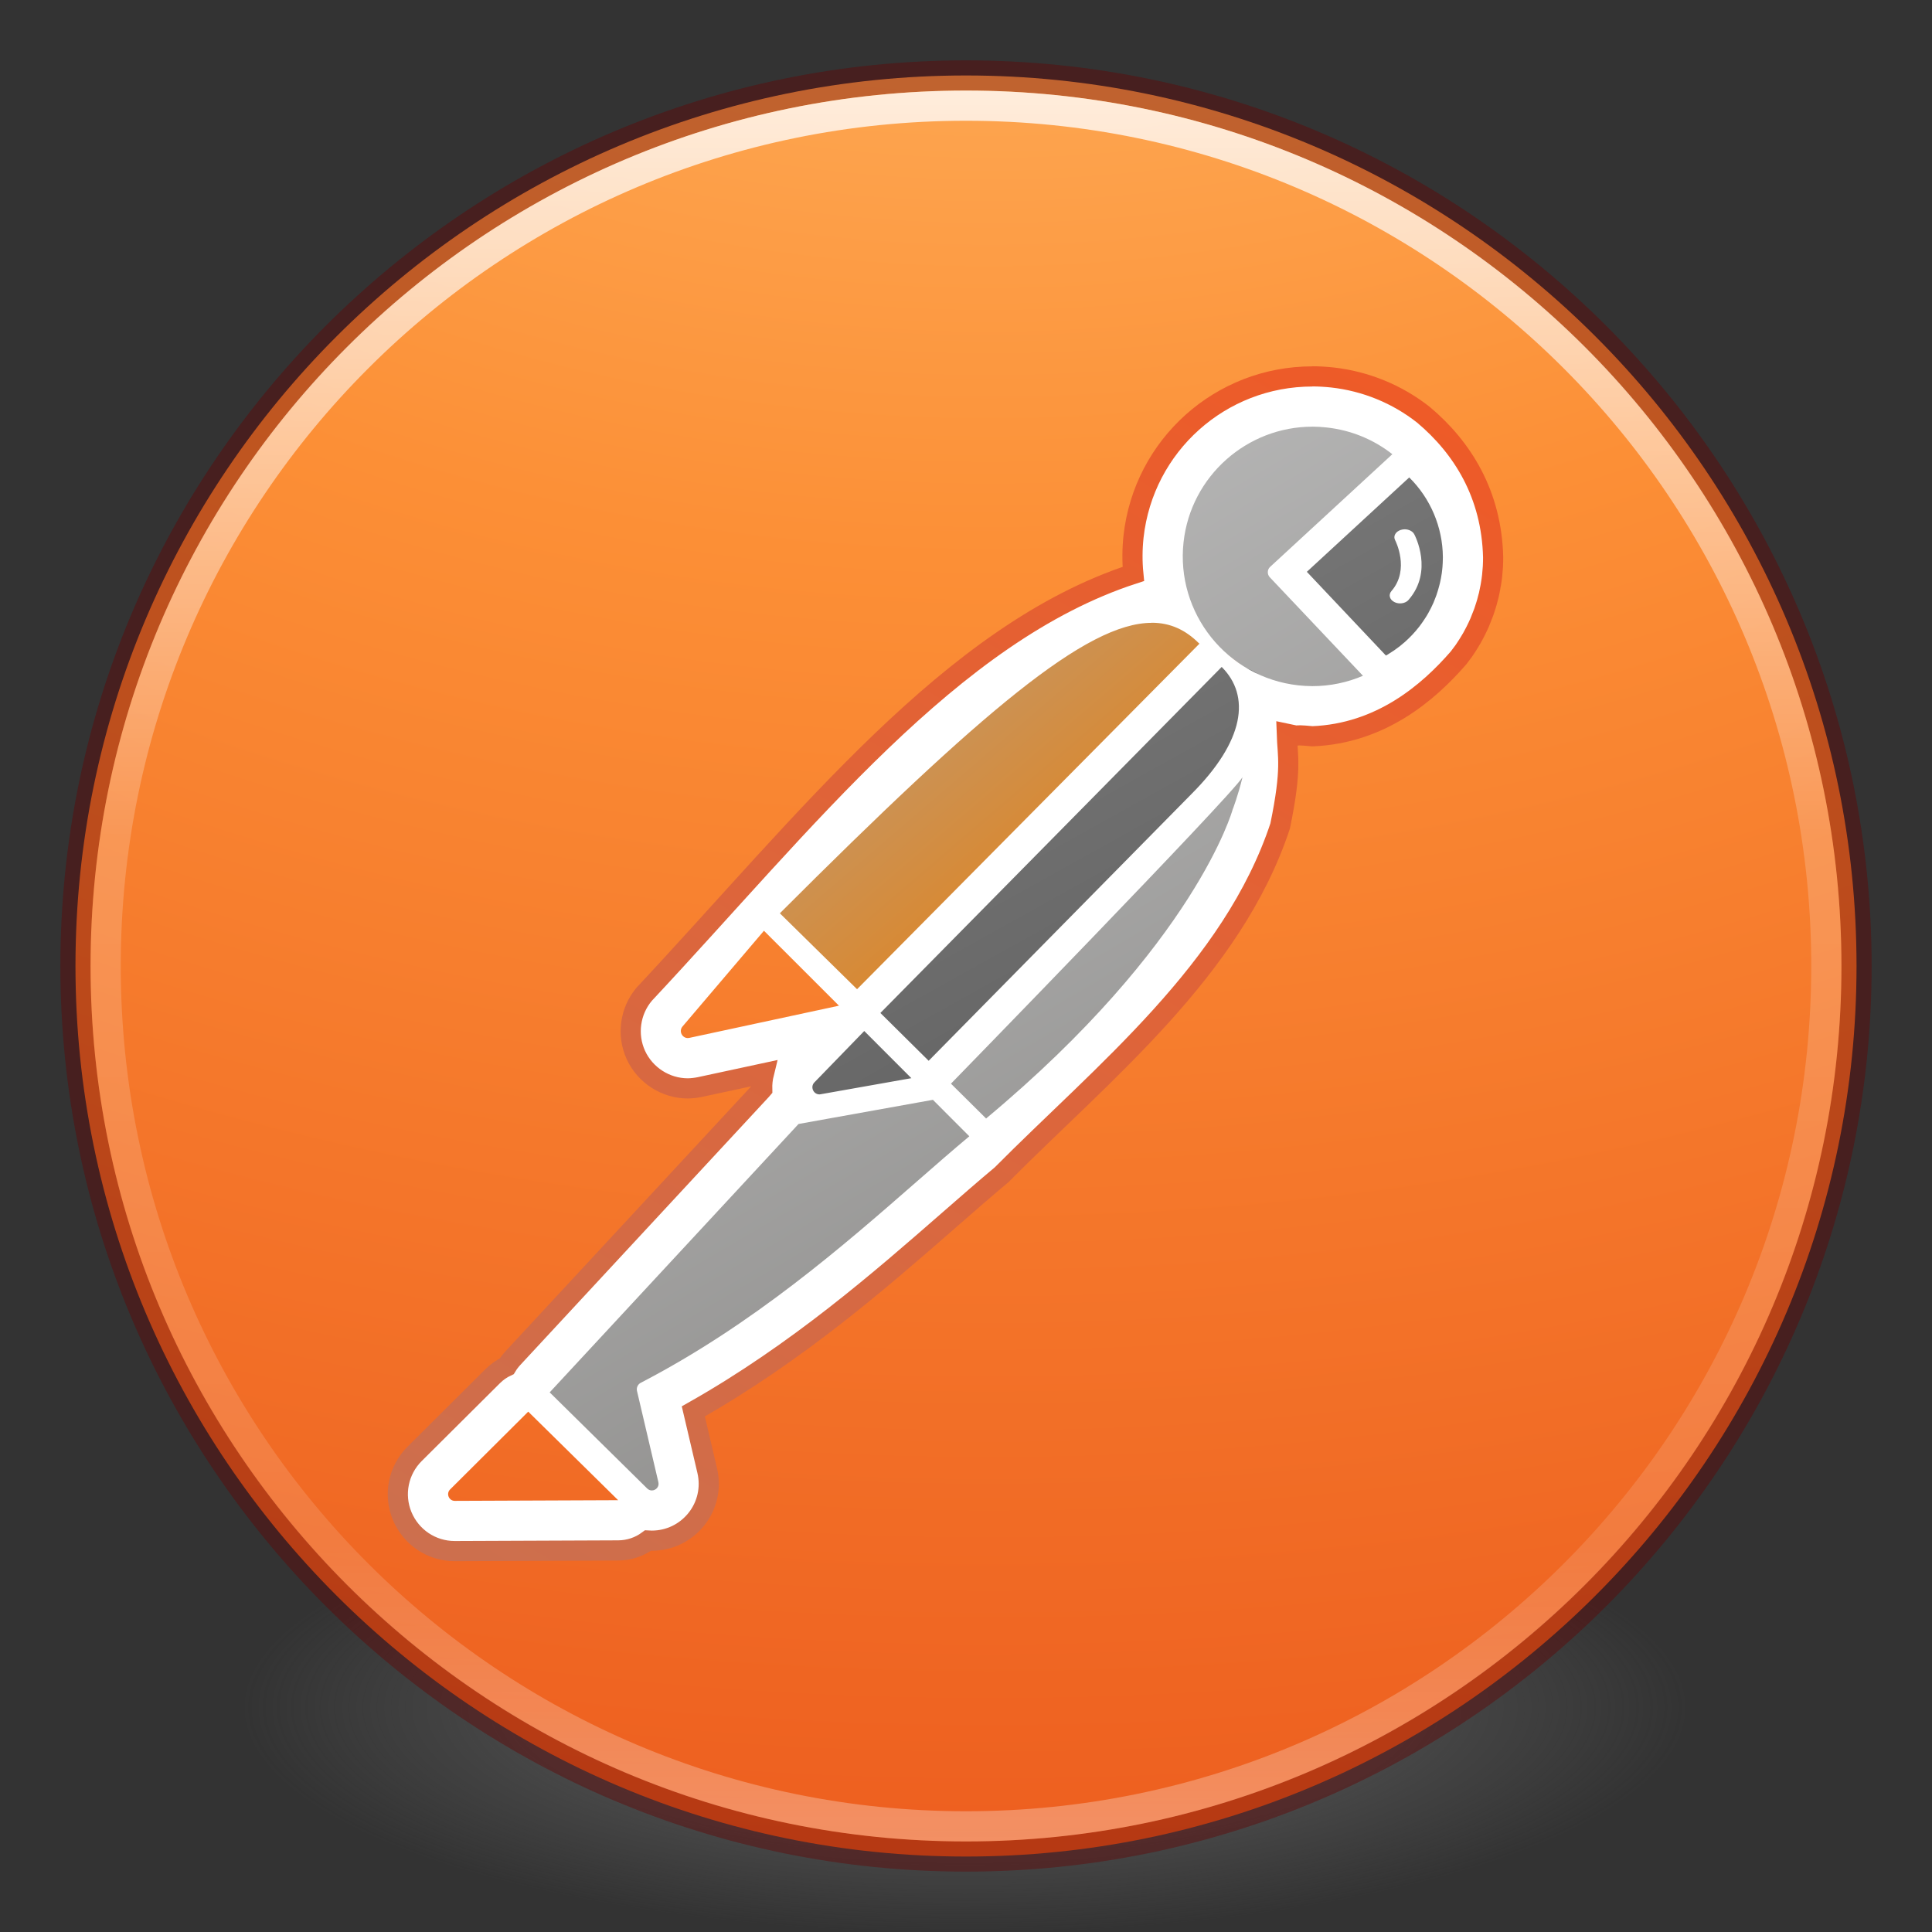 <?xml version="1.0" encoding="UTF-8" standalone="no"?>
<svg
   xmlns:dc="http://purl.org/dc/elements/1.1/"
   xmlns:cc="http://creativecommons.org/ns#"
   xmlns:rdf="http://www.w3.org/1999/02/22-rdf-syntax-ns#"
   xmlns:svg="http://www.w3.org/2000/svg"
   xmlns="http://www.w3.org/2000/svg"
   xmlns:xlink="http://www.w3.org/1999/xlink"
   xmlns:sodipodi="http://sodipodi.sourceforge.net/DTD/sodipodi-0.dtd"
   xmlns:inkscape="http://www.inkscape.org/namespaces/inkscape"
   height="64"
   width="64"
   version="1.1"
   id="svg48"
   sodipodi:docname="postman.svg"
   inkscape:version="0.92.2 2405546, 2018-03-11">
  <rect width="100%" height="100%" fill="#333333" stroke="none"/>
  <sodipodi:namedview
     pagecolor="#ffffff"
     bordercolor="#666666"
     borderopacity="1"
     objecttolerance="10"
     gridtolerance="10"
     guidetolerance="10"
     inkscape:pageopacity="0"
     inkscape:pageshadow="2"
     inkscape:window-width="1366"
     inkscape:window-height="705"
     id="namedview50"
     showgrid="false"
     inkscape:zoom="5.2149125"
     inkscape:cx="28.238717"
     inkscape:cy="37.529124"
     inkscape:window-x="0"
     inkscape:window-y="30"
     inkscape:window-maximized="1"
     inkscape:current-layer="svg48"
     showguides="true"
     inkscape:guide-bbox="true">
    <sodipodi:guide
       position="32.024,51.679"
       orientation="0,1"
       id="guide881"
       inkscape:locked="false" />
    <sodipodi:guide
       position="32.311,12.656"
       orientation="0,1"
       id="guide883"
       inkscape:locked="false" />
    <sodipodi:guide
       position="16.395,30.202"
       orientation="1,0"
       id="guide885"
       inkscape:locked="false" />
    <sodipodi:guide
       position="45.447,28.188"
       orientation="1,0"
       id="guide887"
       inkscape:locked="false" />
  </sodipodi:namedview>
  <defs
     id="defs32">
    <linearGradient
       id="c"
       y2="40.496"
       gradientUnits="userSpaceOnUse"
       x2="71.204"
       gradientTransform="matrix(2.327 0 0 2.327 -135.94 -32.843)"
       y1="15.369"
       x1="71.204">
      <stop
         stop-color="#fff"
         offset="0"
         id="stop2" />
      <stop
         stop-color="#fff"
         stop-opacity=".235"
         offset=".424"
         id="stop4" />
      <stop
         stop-color="#fff"
         stop-opacity=".157"
         offset=".821"
         id="stop6" />
      <stop
         stop-color="#fff"
         stop-opacity=".392"
         offset="1"
         id="stop8" />
    </linearGradient>
    <radialGradient
       id="a"
       gradientUnits="userSpaceOnUse"
       cy="3.85"
       cx="17.187"
       gradientTransform="matrix(0 8.335 -10.16 0 71.885 -169.24)"
       r="20.397">
      <stop
         stop-color="#ffcd7d"
         offset="0"
         id="stop11" />
      <stop
         stop-color="#fc8f36"
         offset=".262"
         id="stop13" />
      <stop
         stop-color="#e23a0e"
         offset=".705"
         id="stop15" />
      <stop
         stop-color="#ac441f"
         offset="1"
         id="stop17" />
    </radialGradient>
    <radialGradient
       id="b"
       gradientUnits="userSpaceOnUse"
       cy="186.17"
       cx="99.157"
       gradientTransform="matrix(1 0 0 .167 0 155.14)"
       r="62.769">
      <stop
         stop-color="#3d3d3d"
         offset="0"
         id="stop20" />
      <stop
         stop-color="#686868"
         stop-opacity=".498"
         offset=".5"
         id="stop22" />
      <stop
         stop-color="#686868"
         stop-opacity="0"
         offset="1"
         id="stop24" />
    </radialGradient>
    <linearGradient
       id="d"
       y2="51.388"
       gradientUnits="userSpaceOnUse"
       x2="30"
       y1="11.119"
       x1="30">
      <stop
         stop-color="#fff5ef"
         offset="0"
         id="stop27" />
      <stop
         stop-color="#fef8dd"
         offset="1"
         id="stop29" />
    </linearGradient>
    <linearGradient
       inkscape:collect="always"
       xlink:href="#a-3"
       id="linearGradient126"
       gradientUnits="userSpaceOnUse"
       gradientTransform="matrix(1.375,0,0,1.375,-1.465,-1.565)"
       x1="9.679"
       y1="51.138"
       x2="40.686"
       y2="-1.323" />
    <linearGradient
       id="a-3">
      <stop
         offset="0"
         stop-color="#c2765a"
         id="stop2-6" />
      <stop
         offset="1"
         stop-color="#fa531a"
         id="stop4-7" />
    </linearGradient>
    <linearGradient
       id="h"
       gradientTransform="matrix(1.375,0,0,1.375,-1.466,-1.565)"
       gradientUnits="userSpaceOnUse"
       x1="34.755"
       x2="24.917"
       y1="28.549"
       y2="10.872">
      <stop
         offset="0"
         stop-color="#5a5a5a"
         id="stop33" />
      <stop
         offset="1"
         stop-color="#818181"
         id="stop35" />
    </linearGradient>
    <linearGradient
       id="g"
       gradientTransform="matrix(1.375,0,0,1.375,-1.466,-1.565)"
       gradientUnits="userSpaceOnUse"
       x1="34.89"
       x2="18.773"
       y1="37.161"
       y2="9.672">
      <stop
         offset="0"
         stop-color="#848381"
         id="stop28" />
      <stop
         offset="1"
         stop-color="#c2c2c2"
         id="stop30" />
    </linearGradient>
    <linearGradient
       id="f"
       gradientTransform="matrix(1.375,0,0,1.375,-1.466,-1.565)"
       gradientUnits="userSpaceOnUse"
       x1="30.249"
       x2="21.299"
       y1="24.965"
       y2="14.535">
      <stop
         offset="0"
         stop-color="#ec7b00"
         id="stop23" />
      <stop
         offset="1"
         stop-color="#b99f83"
         id="stop25" />
    </linearGradient>
  </defs>
  <path
     d="m161.93 186.17a62.769 10.462 0 1 1 -125.54 0 62.769 10.462 0 1 1 125.54 0z"
     transform="matrix(.382 0 0 .717 -5.913 -76.968)"
     fill="url(#b)"
     id="path34" />
  <path
     style="color:#000000"
     d="m32 2.5c-16.277 0-29.5 13.223-29.5 29.5s13.223 29.5 29.5 29.5 29.5-13.223 29.5-29.5-13.223-29.5-29.5-29.5z"
     fill="url(#a)"
     id="path36" />
  <path
     opacity=".4"
     stroke-linejoin="round"
     style="color:#000000"
     d="m32 2.5c-16.277 0-29.5 13.223-29.5 29.5s13.223 29.5 29.5 29.5 29.5-13.223 29.5-29.5-13.223-29.5-29.5-29.5z"
     stroke="#640000"
     stroke-linecap="round"
     fill="none"
     id="path38" />
  <path
     opacity=".8"
     stroke-linejoin="round"
     style="color:#000000"
     d="m60.5 32c0 15.74-12.76 28.5-28.5 28.5s-28.5-12.76-28.5-28.5 12.76-28.5 28.5-28.5 28.5 12.76 28.5 28.5z"
     stroke="url(#c)"
     stroke-linecap="round"
     fill="none"
     id="path40" />
  <path
     id="path49"
     d="m 25.58,30.323 c 5.232,-5.847 10.967,-11.924 14.557,-9.049 l -11.667,11.575 z"
     inkscape:connector-curvature="0"
     style="fill:url(#f);stroke-width:1.208" />
  <path
     id="path51"
     d="m 31.372,35.835 9.706,-10.493 c 1.002,-1.083 -0.329,3.754 -2.703,6.262 l -5.554,5.867 m -6.466,-0.54 4.327,-0.785 1.928,1.686 c -3.155,3.45 -6.962,5.741 -10.86,8.24 l 0.365,3.938 -4.344,-3.904 M 38.975,20.419 c -0.579,-2.366 -0.573,-3.583 0.685,-5.004 2.369,-2.677 5.007,-1.699 6.76,-0.499 l -3.694,4.341 2.987,3.089 c -0.996,0.76 -1.828,1.788 -3.031,0.878 z"
     inkscape:connector-curvature="0"
     style="fill:url(#g);stroke-width:1.208" />
  <path
     id="path53"
     d="m 26.958,35.702 1.642,-1.639 1.867,1.681 c 0,0 -2.247,0.482 -3.104,0.594 -0.857,0.111 -0.602,-0.374 -0.405,-0.636 z m 2.062,-2.143 10.707,-11.196 c 0.817,-0.855 4.484,-0.12 0.695,3.553 l -9.711,9.415 z M 42.853,18.869 46.734,15.588 c 0.471,0.71 1.133,1.652 1.207,3.295 l -1.372,0.644 c 0.025,-0.747 0.009,-2.08 0.034,-1.784 l 0.201,2.365 c 0.027,0.321 -0.206,0.021 -0.227,-0.592 l 1.327,-0.636 c -0.019,1.057 -1.556,2.933 -2.457,3.915 z"
     inkscape:connector-curvature="0"
     style="fill:url(#h);stroke-width:1.208" />
  <path
     id="path55"
     d="m 43.474,12.47 c -3.041,0 -5.588,2.281 -5.924,5.303 -0.045,0.419 -0.047,0.833 -0.006,1.239 -2.507,0.338 -5.644,2.825 -12.885,10.066 -0.113,0.115 -0.21,0.243 -0.284,0.383 -0.123,0.083 -0.235,0.183 -0.333,0.298 l -2.697,3.172 c -0.477,0.561 -0.586,1.354 -0.278,2.023 0.309,0.667 0.985,1.101 1.718,1.101 0.118,0 0.288,-0.02 0.403,-0.045 l 2.119,-0.456 c -0.043,0.173 -0.062,0.353 -0.057,0.531 -0.005,0.006 -0.012,0.013 -0.017,0.018 l -8.246,8.893 c -0.077,0.085 -0.143,0.171 -0.2,0.266 -0.168,0.078 -0.324,0.186 -0.462,0.324 l -2.59,2.577 c -0.542,0.541 -0.704,1.349 -0.413,2.054 0.293,0.707 0.976,1.166 1.742,1.166 l 5.418,-0.022 c 0.363,-0.002 0.705,-0.12 0.983,-0.326 0.042,0.003 0.085,0.003 0.126,0.003 0.581,0 1.12,-0.261 1.481,-0.715 0.359,-0.452 0.489,-1.035 0.358,-1.599 l -0.463,-1.97 c 3.447,-1.948 6.215,-4.368 8.479,-6.345 0.607,-0.529 1.184,-1.035 1.732,-1.492 0.155,-0.13 0.283,-0.284 0.381,-0.457 0.06,-0.037 0.116,-0.08 0.171,-0.125 6.785,-5.658 8.444,-10.234 8.677,-10.974 0.065,-0.17 0.14,-2.289 0.285,-2.883 1.427,-0.252 2.189,-0.097 3.109,-0.562 1.002,-0.336 1.225,-0.888 1.822,-1.387 0.269,-0.241 0.496,-0.479 0.695,-0.737 l 0.145,-0.193 c 0.005,-0.008 0.05,-0.072 0.055,-0.078 l 0.101,-0.153 0.063,-0.103 0.08,-0.133 0.083,-0.155 c 0.003,-0.006 0.04,-0.078 0.043,-0.083 0.05,-0.1 0.091,-0.186 0.13,-0.276 0.055,-0.133 0.083,-0.203 0.108,-0.273 0.005,-0.012 0.027,-0.073 0.032,-0.085 l 0.065,-0.2 c 0.003,-0.01 0.028,-0.091 0.032,-0.105 l 0.05,-0.191 c 0.002,-0.006 0.02,-0.082 0.022,-0.088 l 0.045,-0.221 c 0.002,-0.008 0.015,-0.077 0.015,-0.083 0.017,-0.1 0.032,-0.201 0.043,-0.303 0.01,-0.096 0.018,-0.196 0.025,-0.296 0.006,-0.143 0.008,-0.23 0.008,-0.313 -0.275,-1.862 -1.012,-3.632 -2.312,-4.723 -0.87,-0.684 -1.913,-1.11 -3.018,-1.233 -0.221,-0.023 -0.441,-0.037 -0.659,-0.037 m -25.975,34.296 2.978,2.933 -5.41,0.022 h -0.002 c -0.196,0 -0.294,-0.24 -0.155,-0.378 l 2.588,-2.577 m 13.406,-10.33 1.206,1.208 c -0.556,0.464 -1.141,0.976 -1.758,1.515 -2.405,2.103 -5.401,4.718 -9.126,6.651 -0.098,0.05 -0.15,0.163 -0.125,0.269 l 0.709,3.024 c 0.035,0.153 -0.086,0.273 -0.218,0.273 -0.053,0 -0.106,-0.02 -0.153,-0.065 l -3.23,-3.184 8.244,-8.891 4.451,-0.8 m -2.274,-2.279 1.56,1.562 -3.003,0.532 c -0.013,0.003 -0.028,0.005 -0.043,0.005 -0.198,0 -0.313,-0.248 -0.166,-0.398 l 1.652,-1.702 m -3.322,-3.32 2.484,2.482 -4.956,1.066 c -0.018,0.003 -0.035,0.006 -0.052,0.006 -0.188,0 -0.306,-0.228 -0.175,-0.383 l 2.698,-3.172 m 15.853,-5.087 c -0.153,0.629 -0.328,1.075 -0.328,1.075 0,0 -1.224,4.447 -8.169,10.234 -0.003,-0.005 -0.005,-0.013 -0.012,-0.017 l -1.149,-1.139 c 0,0 9.259,-9.5 9.658,-10.152 m -0.69,-3.653 c 0.958,0.957 0.767,2.442 -1.005,4.214 l -8.702,8.833 -1.599,-1.584 z m -2.317,-1.464 c 0.611,0 1.118,0.235 1.565,0.682 0.006,0.003 0.012,0.006 0.017,0.01 L 28.391,32.769 25.834,30.254 c 6.722,-6.722 10.169,-9.622 12.32,-9.622 m 8.224,-0.644 c 0.11,0 0.22,-0.042 0.284,-0.118 0.825,-0.948 0.213,-2.123 0.188,-2.171 -0.055,-0.103 -0.183,-0.165 -0.316,-0.165 -0.043,0 -0.086,0.006 -0.13,0.02 -0.175,0.055 -0.26,0.208 -0.188,0.341 0.005,0.01 0.499,0.97 -0.123,1.685 -0.105,0.121 -0.062,0.283 0.096,0.363 0.057,0.03 0.123,0.045 0.188,0.045 m 0.304,-4.174 c 0.709,0.699 1.108,1.65 1.116,2.637 v 0.017 c 0,0.06 -0.002,0.12 -0.005,0.18 0,0.012 0,0.023 -0.002,0.033 -0.003,0.068 -0.008,0.136 -0.017,0.206 -0.006,0.07 -0.017,0.138 -0.03,0.208 -0.003,0.02 -0.006,0.042 -0.01,0.062 -0.01,0.048 -0.02,0.096 -0.03,0.143 -0.005,0.023 -0.01,0.047 -0.017,0.068 -0.012,0.047 -0.023,0.091 -0.037,0.136 -0.005,0.022 -0.013,0.045 -0.02,0.068 -0.013,0.045 -0.028,0.088 -0.043,0.135 -0.008,0.02 -0.015,0.042 -0.023,0.062 -0.017,0.048 -0.037,0.096 -0.057,0.145 -0.006,0.013 -0.013,0.03 -0.018,0.047 -0.027,0.06 -0.055,0.121 -0.085,0.18 -0.012,0.023 -0.023,0.045 -0.035,0.065 -0.018,0.038 -0.038,0.073 -0.058,0.11 -0.017,0.03 -0.035,0.06 -0.053,0.09 -0.015,0.025 -0.03,0.05 -0.047,0.073 -0.022,0.035 -0.043,0.068 -0.067,0.101 -0.012,0.018 -0.025,0.037 -0.038,0.055 -0.027,0.038 -0.052,0.073 -0.08,0.11 -0.006,0.008 -0.013,0.017 -0.02,0.025 -0.14,0.18 -0.296,0.344 -0.464,0.494 -0.006,0.006 -0.013,0.012 -0.02,0.017 -0.038,0.035 -0.08,0.07 -0.121,0.101 -0.006,0.006 -0.015,0.012 -0.02,0.018 -0.128,0.1 -0.26,0.191 -0.398,0.274 -0.013,0.006 -0.025,0.015 -0.037,0.023 -0.012,0.006 -0.023,0.012 -0.035,0.018 L 43.291,18.942 46.683,15.815 m -3.209,-1.682 c 0.156,0 0.314,0.01 0.476,0.028 0.805,0.088 1.55,0.396 2.173,0.885 l -4.047,3.731 c -0.048,0.043 -0.077,0.105 -0.078,0.17 -0.003,0.065 0.022,0.128 0.065,0.175 l 3.087,3.264 c -0.517,0.221 -1.085,0.343 -1.673,0.343 -0.156,0 -0.314,-0.01 -0.474,-0.027 -2.354,-0.263 -4.057,-2.39 -3.796,-4.744 0.243,-2.196 2.111,-3.824 4.269,-3.824"
     inkscape:connector-curvature="0"
     style="fill:#ffffff;fill-rule:evenodd;stroke-width:1.208"
     sodipodi:nodetypes="ccccccccsccccccccccccscccccccccccccccccccccccccccccccccccccsccccccccscccccccscccccsccccccccccccccccccccccscccccccsccccccccccccccccccccccccccccccccccccccsccc" />
  <path
     id="path57"
     d="m 43.474,12.47 c -3.041,0 -5.588,2.281 -5.924,5.303 -0.045,0.419 -0.047,0.833 -0.007,1.239 -6.037,1.966 -10.832,8.179 -16.199,13.918 -0.477,0.561 -0.586,1.354 -0.278,2.023 0.309,0.667 0.985,1.101 1.718,1.101 0.118,0 0.288,-0.02 0.403,-0.045 l 2.119,-0.456 c -0.043,0.173 -0.062,0.353 -0.057,0.531 -0.005,0.006 -0.012,0.013 -0.017,0.018 l -8.246,8.893 c -0.077,0.085 -0.143,0.171 -0.2,0.266 -0.168,0.078 -0.324,0.186 -0.462,0.324 l -2.59,2.577 c -0.542,0.541 -0.704,1.349 -0.413,2.054 0.293,0.707 0.976,1.166 1.742,1.166 l 5.418,-0.022 c 0.363,-0.002 0.705,-0.12 0.983,-0.326 0.042,0.003 0.085,0.003 0.126,0.003 0.581,0 1.12,-0.261 1.481,-0.715 0.359,-0.452 0.489,-1.035 0.358,-1.599 l -0.462,-1.969 c 3.447,-1.948 6.215,-4.368 8.479,-6.345 0.607,-0.529 1.184,-1.035 1.732,-1.492 3.349,-3.376 7.652,-6.786 9.229,-11.556 0.397,-1.925 0.244,-2.296 0.219,-3.055 0.63,0.134 0,0 0.849,0.084 2.26,-0.09 3.837,-1.439 4.842,-2.598 l 0.145,-0.193 c 0.005,-0.008 0.05,-0.072 0.055,-0.078 l 0.101,-0.153 0.063,-0.103 0.08,-0.133 0.083,-0.155 c 0.003,-0.006 0.04,-0.078 0.043,-0.083 0.05,-0.1 0.091,-0.186 0.13,-0.276 0.055,-0.133 0.083,-0.203 0.108,-0.273 0.005,-0.012 0.027,-0.073 0.032,-0.085 l 0.065,-0.2 c 0.003,-0.01 0.028,-0.091 0.032,-0.105 l 0.05,-0.191 c 0.001,-0.006 0.02,-0.082 0.022,-0.088 l 0.045,-0.221 c 0.002,-0.008 0.015,-0.077 0.015,-0.083 0.017,-0.1 0.032,-0.201 0.043,-0.303 0.01,-0.096 0.018,-0.196 0.025,-0.296 0.007,-0.143 0.008,-0.23 0.008,-0.313 -0.05,-2.087 -1.012,-3.632 -2.312,-4.723 -0.87,-0.684 -1.913,-1.11 -3.018,-1.233 -0.221,-0.023 -0.441,-0.037 -0.659,-0.037"
     inkscape:connector-curvature="0"
     style="fill:none;stroke:url(#linearGradient126);stroke-width:0.668;stroke-miterlimit:4;stroke-dasharray:none" />
</svg>
